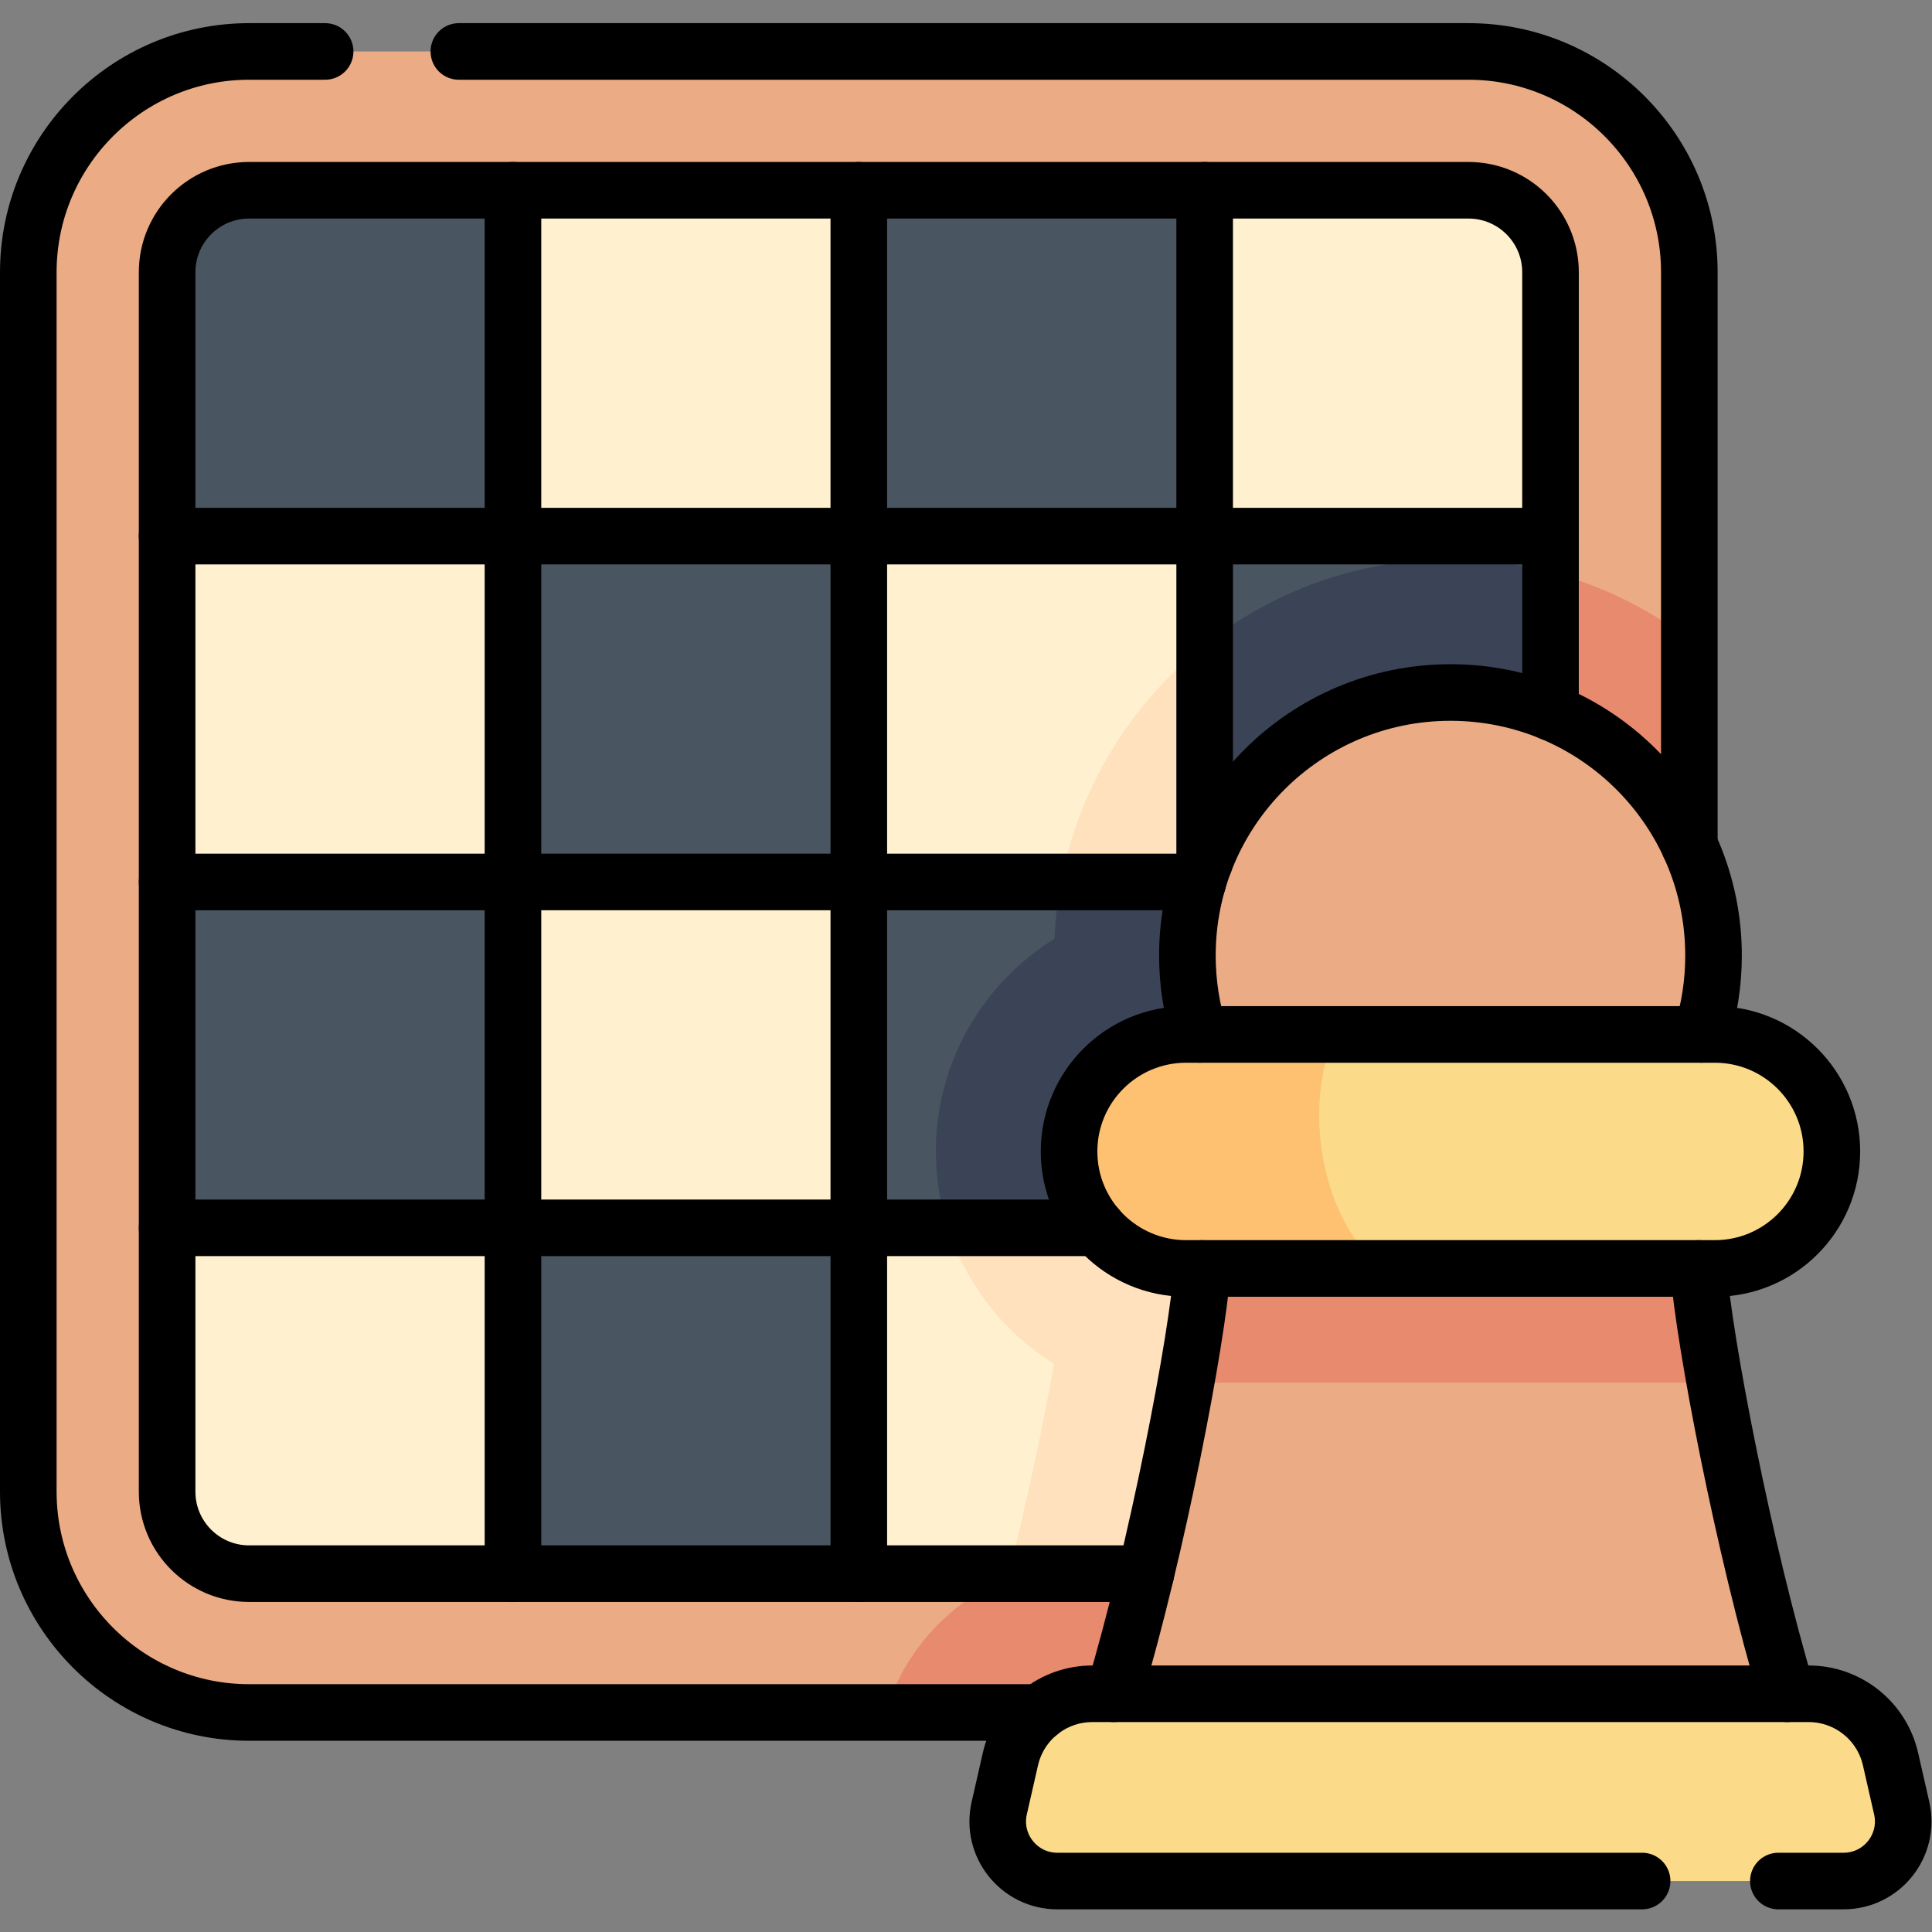 <?xml version="1.0" encoding="UTF-8" standalone="no"?>
<!-- Created with Inkscape (http://www.inkscape.org/) -->

<svg
   version="1.1"
   id="svg1023"
   xml:space="preserve"
   width="682.667"
   height="682.667"
   viewBox="0 0 682.667 682.667"
   xmlns="http://www.w3.org/2000/svg"
   xmlns:svg="http://www.w3.org/2000/svg"><rect x="0" y="0" width="682.667" height="682.667" fill="#808080" stroke="none"/><defs
     id="defs1027"><clipPath
       clipPathUnits="userSpaceOnUse"
       id="clipPath1037"><path
         d="M 0,512 H 512 V 0 H 0 Z"
         id="path1035" /></clipPath></defs><g
     id="g1029"
     transform="matrix(1.333,0,0,-1.333,0,682.667)"><g
       id="g1031"><g
         id="g1033"
         clip-path="url(#clipPath1037)"><g
           id="g1039"
           transform="translate(66.033,58.188)"><path
             d="M 0,0 C -32.275,0 -58.533,26.258 -58.533,58.533 V 381.77 c 0,32.275 26.258,58.533 58.533,58.533 h 323.238 c 32.275,0 58.533,-26.258 58.533,-58.533 V 58.533 C 381.771,26.258 355.513,0 323.238,0 Z"
             style="fill:#ebab84;fill-opacity:1;fill-rule:nonzero;stroke:none"
             id="path1041" /></g><g
           id="g1043"
           transform="translate(234.65,58.188)"><path
             d="m 0,0 h 154.62 c 32.276,0 58.533,26.258 58.533,58.533 v 225.87 c -17.618,13.35 -39.559,21.281 -63.318,21.281 C 93.417,305.684 47.243,260.972 44.886,205.123 26.016,193.417 13.424,172.512 13.424,148.72 13.424,124.985 25.958,104.122 44.751,92.4 41.778,75.948 37.44,55.228 32.482,35.792 17.169,29.376 5.162,16.485 0,0"
             style="fill:#e88a6e;fill-opacity:1;fill-rule:nonzero;stroke:none"
             id="path1045" /></g><g
           id="g1047"
           transform="translate(389.27,94.987)"><path
             d="m 0,0 h -323.237 c -12.004,0 -21.734,9.731 -21.734,21.734 v 323.238 c 0,12.003 9.73,21.734 21.734,21.734 H 0 c 12.004,0 21.734,-9.731 21.734,-21.734 V 21.734 C 21.734,9.731 12.004,0 0,0"
             style="fill:#fff1cf;fill-opacity:1;fill-rule:nonzero;stroke:none"
             id="path1049" /></g><g
           id="g1051"
           transform="translate(389.27,94.987)"><path
             d="m 0,0 c 12.004,0 21.734,9.731 21.734,21.734 v 243.753 c -8.475,2.213 -17.36,3.398 -26.519,3.398 -56.418,0 -102.591,-44.712 -104.948,-100.561 -18.871,-11.705 -31.462,-32.611 -31.462,-56.403 0,-23.735 12.533,-44.598 31.326,-56.32 C -112.791,39.433 -117.033,19.143 -121.884,0 Z"
             style="fill:#ffe1bd;fill-opacity:1;fill-rule:nonzero;stroke:none"
             id="path1053" /></g><path
           d="M 135.975,186.663 H 44.299 v 91.677 h 91.676 z"
           style="fill:#495560;fill-opacity:1;fill-rule:nonzero;stroke:none"
           id="path1055" /><path
           d="m 319.328,186.663 h -91.677 v 91.677 h 91.677 z"
           style="fill:#495560;fill-opacity:1;fill-rule:nonzero;stroke:none"
           id="path1057" /><g
           id="g1059"
           transform="translate(319.328,278.34)"><path
             d="m 0,0 h -38.065 c -0.925,-4.899 -1.511,-9.917 -1.727,-15.029 -18.87,-11.705 -31.461,-32.611 -31.461,-56.403 0,-7.058 1.116,-13.859 3.167,-20.245 H 0 Z"
             style="fill:#3b4456;fill-opacity:1;fill-rule:nonzero;stroke:none"
             id="path1061" /></g><path
           d="m 227.651,94.987 h -91.676 v 91.676 h 91.676 z"
           style="fill:#495560;fill-opacity:1;fill-rule:nonzero;stroke:none"
           id="path1063" /><g
           id="g1065"
           transform="translate(389.27,94.987)"><path
             d="M 0,0 H -69.942 V 91.676 H 21.734 V 21.734 C 21.734,9.731 12.004,0 0,0"
             style="fill:#495560;fill-opacity:1;fill-rule:nonzero;stroke:none"
             id="path1067" /></g><g
           id="g1069"
           transform="translate(135.975,370.016)"><path
             d="m 0,0 h -91.676 v 69.942 c 0,12.004 9.73,21.735 21.734,21.735 l 69.942,0 z"
             style="fill:#495560;fill-opacity:1;fill-rule:nonzero;stroke:none"
             id="path1071" /></g><path
           d="m 319.328,370.016 h -91.677 v 91.677 h 91.677 z"
           style="fill:#495560;fill-opacity:1;fill-rule:nonzero;stroke:none"
           id="path1073" /><path
           d="m 227.651,278.34 h -91.676 v 91.676 h 91.676 z"
           style="fill:#495560;fill-opacity:1;fill-rule:nonzero;stroke:none"
           id="path1075" /><path
           d="m 411.004,278.34 h -91.676 v 91.676 h 91.676 z"
           style="fill:#495560;fill-opacity:1;fill-rule:nonzero;stroke:none"
           id="path1077" /><g
           id="g1079"
           transform="translate(411.004,360.474)"><path
             d="m 0,0 c -8.475,2.213 -17.361,3.398 -26.519,3.398 -24.593,0 -47.238,-8.498 -65.157,-22.709 V -82.134 H 0 Z"
             style="fill:#3b4456;fill-opacity:1;fill-rule:nonzero;stroke:none"
             id="path1081" /></g><g
           id="g1083"
           transform="translate(473.715,63.146)"><path
             d="M 0,0 C -11.395,38.022 -22.195,94.229 -23.464,112.747 H -154.995 C -156.264,94.229 -167.065,38.022 -178.459,0 Z"
             style="fill:#ebab84;fill-opacity:1;fill-rule:nonzero;stroke:none"
             id="path1085" /></g><g
           id="g1087"
           transform="translate(488.689,13.509)"><path
             d="m 0,0 h -208.408 c -10.145,0 -17.663,9.423 -15.409,19.315 l 2.963,13.004 c 2.309,10.131 11.318,17.318 21.708,17.318 H -9.262 c 10.39,0 19.399,-7.187 21.708,-17.318 L 15.409,19.315 C 17.664,9.423 10.146,0 0,0"
             style="fill:#fbda8a;fill-opacity:1;fill-rule:nonzero;stroke:none"
             id="path1089" /></g><g
           id="g1091"
           transform="translate(454.219,258.829)"><path
             d="m 0,0 c 0,-38.513 -31.221,-69.733 -69.733,-69.733 -38.514,0 -69.734,31.22 -69.734,69.733 0,38.513 31.22,69.734 69.734,69.734 C -31.221,69.734 0,38.513 0,0"
             style="fill:#ebab84;fill-opacity:1;fill-rule:nonzero;stroke:none"
             id="path1093" /></g><g
           id="g1095"
           transform="translate(454.675,145.627)"><path
             d="M 0,0 C -2.379,12.775 -3.982,23.812 -4.424,30.266 H -135.955 C -136.397,23.812 -138,12.775 -140.379,0 Z"
             style="fill:#e88a6e;fill-opacity:1;fill-rule:nonzero;stroke:none"
             id="path1097" /></g><g
           id="g1099"
           transform="translate(454.571,237.922)"><path
             d="m 0,0 h -140.172 c -17.129,0 -31.015,-13.886 -31.015,-31.015 0,-17.129 13.886,-31.014 31.015,-31.014 H 0 c 17.129,0 31.015,13.885 31.015,31.014 C 31.015,-13.886 17.129,0 0,0"
             style="fill:#fbda8a;fill-opacity:1;fill-rule:nonzero;stroke:none"
             id="path1101" /></g><g
           id="g1103"
           transform="translate(314.399,237.922)"><path
             d="m 0,0 c -17.129,0 -31.015,-13.886 -31.015,-31.015 0,-17.129 13.886,-31.014 31.015,-31.014 H 51.925 C 35.435,-48.646 30.992,-18.646 39.542,0 Z"
             style="fill:#fec172;fill-opacity:1;fill-rule:nonzero;stroke:none"
             id="path1105" /></g><g
           id="g1107"
           transform="translate(435.287,13.509)"><path
             d="m 0,0 h -155.005 c -10.146,0 -17.664,9.423 -15.41,19.315 l 2.964,13.004 c 2.308,10.131 11.317,17.318 21.708,17.318 H 44.14 c 10.391,0 19.4,-7.187 21.708,-17.318 L 68.812,19.315 C 71.066,9.423 63.548,0 53.402,0 H 36.117"
             style="fill:none;stroke:#000000;stroke-width:15;stroke-linecap:round;stroke-linejoin:round;stroke-miterlimit:10;stroke-dasharray:none;stroke-opacity:1"
             id="path1109" /></g><g
           id="g1111"
           transform="translate(454.571,237.922)"><path
             d="m 0,0 h -140.172 c -17.129,0 -31.015,-13.886 -31.015,-31.015 0,-17.129 13.886,-31.014 31.015,-31.014 H 0 c 17.129,0 31.015,13.885 31.015,31.014 C 31.015,-13.886 17.129,0 0,0 Z"
             style="fill:none;stroke:#000000;stroke-width:15;stroke-linecap:round;stroke-linejoin:round;stroke-miterlimit:10;stroke-dasharray:none;stroke-opacity:1"
             id="path1113" /></g><g
           id="g1115"
           transform="translate(318.72,175.893)"><path
             d="M 0,0 C -1.269,-18.519 -12.07,-74.725 -23.464,-112.747"
             style="fill:none;stroke:#000000;stroke-width:15;stroke-linecap:round;stroke-linejoin:round;stroke-miterlimit:10;stroke-dasharray:none;stroke-opacity:1"
             id="path1117" /></g><g
           id="g1119"
           transform="translate(473.715,63.146)"><path
             d="M 0,0 C -11.395,38.022 -22.195,94.229 -23.464,112.747"
             style="fill:none;stroke:#000000;stroke-width:15;stroke-linecap:round;stroke-linejoin:round;stroke-miterlimit:10;stroke-dasharray:none;stroke-opacity:1"
             id="path1121" /></g><g
           id="g1123"
           transform="translate(451.026,237.922)"><path
             d="m 0,0 c 2.072,6.601 3.192,13.623 3.192,20.907 0,38.512 -31.22,69.733 -69.733,69.733 -38.513,0 -69.734,-31.221 -69.734,-69.733 0,-7.284 1.121,-14.306 3.192,-20.907"
             style="fill:none;stroke:#000000;stroke-width:15;stroke-linecap:round;stroke-linejoin:round;stroke-miterlimit:10;stroke-dasharray:none;stroke-opacity:1"
             id="path1125" /></g><g
           id="g1127"
           transform="translate(411.004,323.329)"><path
             d="m 0,0 v 116.63 c 0,12.003 -9.73,21.734 -21.734,21.734 h -323.237 c -12.004,0 -21.735,-9.731 -21.735,-21.734 v -323.237 c 0,-12.004 9.731,-21.735 21.735,-21.735 h 237.705"
             style="fill:none;stroke:#000000;stroke-width:15;stroke-linecap:round;stroke-linejoin:round;stroke-miterlimit:10;stroke-dasharray:none;stroke-opacity:1"
             id="path1129" /></g><g
           id="g1131"
           transform="translate(86.183,498.492)"><path
             d="m 0,0 h -20.15 c -32.275,0 -58.533,-26.258 -58.533,-58.534 v -323.237 c 0,-32.275 26.258,-58.533 58.533,-58.533 h 209.513"
             style="fill:none;stroke:#000000;stroke-width:15;stroke-linecap:round;stroke-linejoin:round;stroke-miterlimit:10;stroke-dasharray:none;stroke-opacity:1"
             id="path1133" /></g><g
           id="g1135"
           transform="translate(447.803,288.041)"><path
             d="m 0,0 v 151.917 c 0,32.275 -26.257,58.533 -58.533,58.533 h -267.64"
             style="fill:none;stroke:#000000;stroke-width:15;stroke-linecap:round;stroke-linejoin:round;stroke-miterlimit:10;stroke-dasharray:none;stroke-opacity:1"
             id="path1137" /></g><g
           id="g1139"
           transform="translate(44.299,370.016)"><path
             d="M 0,0 H 366.706"
             style="fill:none;stroke:#000000;stroke-width:15;stroke-linecap:round;stroke-linejoin:round;stroke-miterlimit:10;stroke-dasharray:none;stroke-opacity:1"
             id="path1141" /></g><g
           id="g1143"
           transform="translate(135.975,461.693)"><path
             d="M 0,0 V -366.706"
             style="fill:none;stroke:#000000;stroke-width:15;stroke-linecap:round;stroke-linejoin:round;stroke-miterlimit:10;stroke-dasharray:none;stroke-opacity:1"
             id="path1145" /></g><g
           id="g1147"
           transform="translate(227.651,461.693)"><path
             d="M 0,0 V -366.706"
             style="fill:none;stroke:#000000;stroke-width:15;stroke-linecap:round;stroke-linejoin:round;stroke-miterlimit:10;stroke-dasharray:none;stroke-opacity:1"
             id="path1149" /></g><g
           id="g1151"
           transform="translate(319.328,283.681)"><path
             d="M 0,0 V 178.012"
             style="fill:none;stroke:#000000;stroke-width:15;stroke-linecap:round;stroke-linejoin:round;stroke-miterlimit:10;stroke-dasharray:none;stroke-opacity:1"
             id="path1153" /></g><g
           id="g1155"
           transform="translate(44.299,186.663)"><path
             d="M 0,0 H 246.614"
             style="fill:none;stroke:#000000;stroke-width:15;stroke-linecap:round;stroke-linejoin:round;stroke-miterlimit:10;stroke-dasharray:none;stroke-opacity:1"
             id="path1157" /></g><g
           id="g1159"
           transform="translate(317.539,278.34)"><path
             d="M 0,0 H -273.24"
             style="fill:none;stroke:#000000;stroke-width:15;stroke-linecap:round;stroke-linejoin:round;stroke-miterlimit:10;stroke-dasharray:none;stroke-opacity:1"
             id="path1161" /></g></g></g></g></svg>
